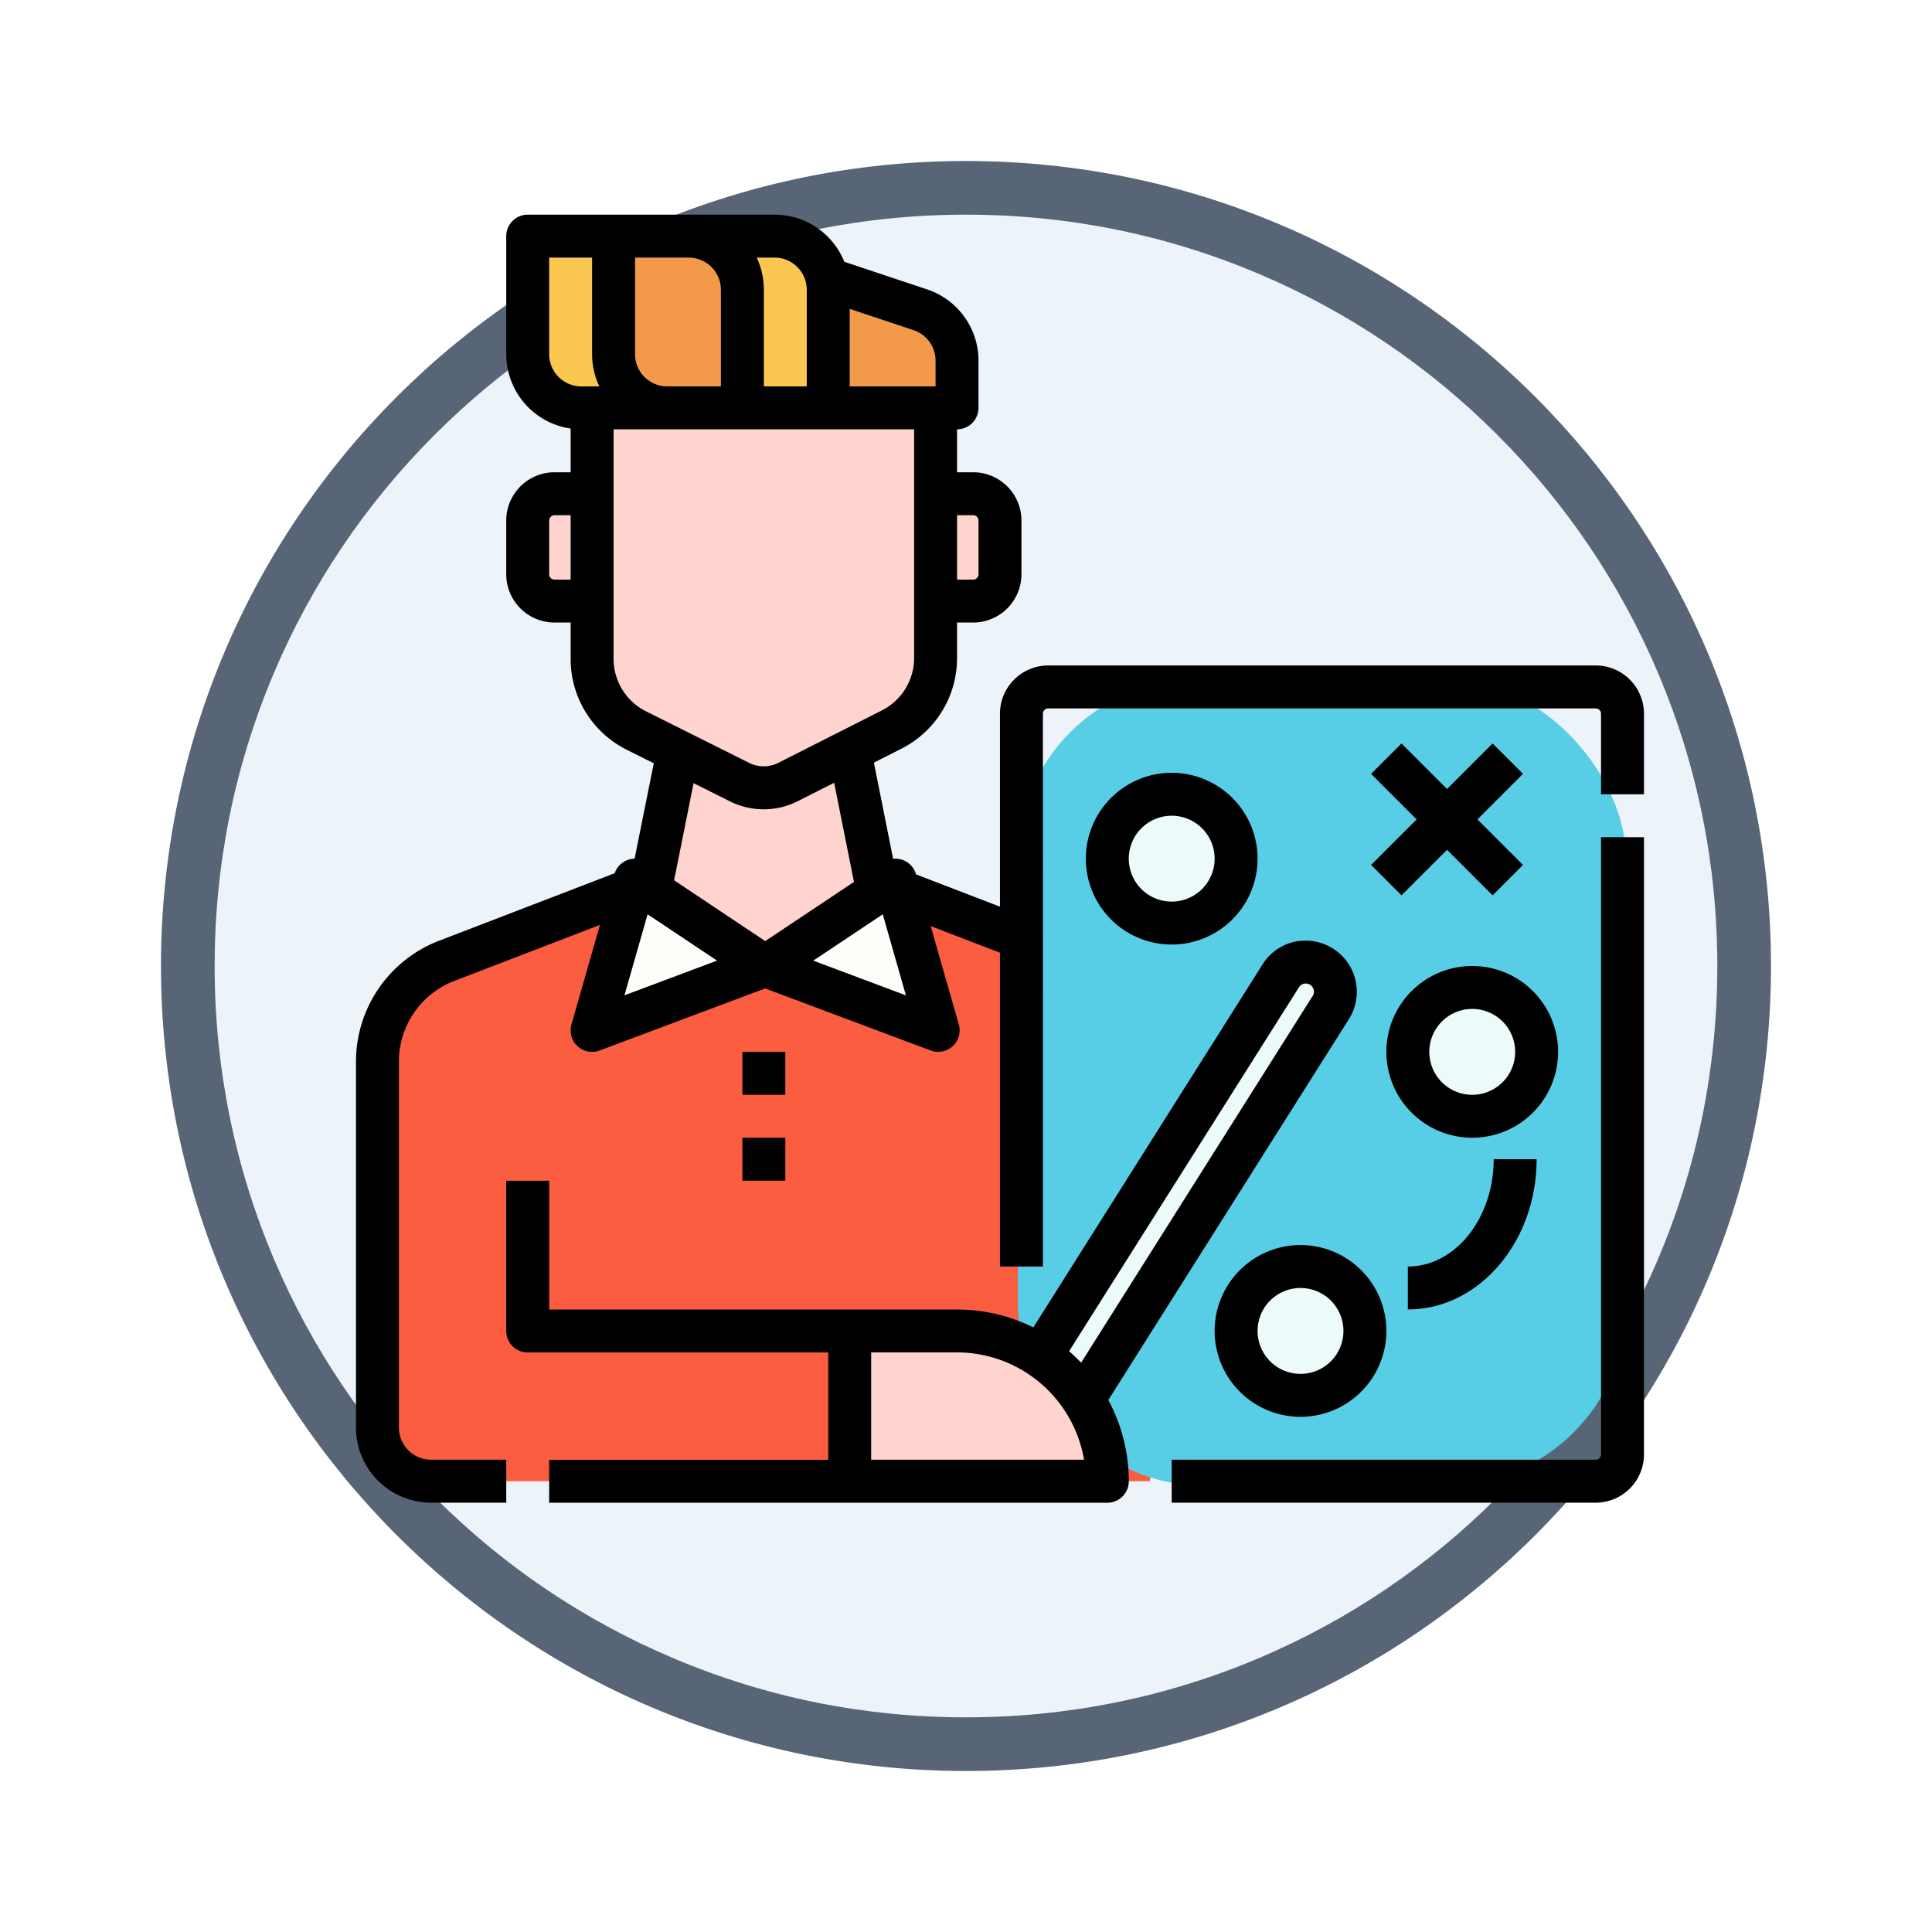 <svg xmlns="http://www.w3.org/2000/svg" xmlns:xlink="http://www.w3.org/1999/xlink" width="108" height="108" viewBox="0 0 108 108">
  <defs>
    <filter id="Path_904820" x="0" y="0" width="108" height="108" filterUnits="userSpaceOnUse">
      <feOffset dy="3" input="SourceAlpha"/>
      <feGaussianBlur stdDeviation="3" result="blur"/>
      <feFlood flood-opacity="0.161"/>
      <feComposite operator="in" in2="blur"/>
      <feComposite in="SourceGraphic"/>
    </filter>
  </defs>
  <g id="Group_1144880" data-name="Group 1144880" transform="translate(-198.101 -3259)">
    <g id="Group_1144097" data-name="Group 1144097" transform="translate(1 2148.993)">
      <g id="Group_1143647" data-name="Group 1143647" transform="translate(-418 -3889.993)">
        <g transform="matrix(1, 0, 0, 1, 615.1, 5000)" filter="url(#Path_904820)">
          <g id="Path_904820-2" data-name="Path 904820" transform="translate(9 6)" fill="#ecf4fa">
            <path d="M 45 88.5 C 39.127 88.5 33.43 87.35 28.068 85.082 C 22.889 82.891 18.236 79.755 14.241 75.759 C 10.245 71.764 7.109 67.111 4.918 61.932 C 2.65 56.57 1.5 50.873 1.5 45 C 1.5 39.127 2.65 33.43 4.918 28.068 C 7.109 22.889 10.245 18.236 14.241 14.241 C 18.236 10.245 22.889 7.109 28.068 4.918 C 33.43 2.65 39.127 1.5 45 1.5 C 50.873 1.5 56.57 2.65 61.932 4.918 C 67.111 7.109 71.764 10.245 75.759 14.241 C 79.755 18.236 82.891 22.889 85.082 28.068 C 87.35 33.43 88.5 39.127 88.5 45 C 88.5 50.873 87.35 56.57 85.082 61.932 C 82.891 67.111 79.755 71.764 75.759 75.759 C 71.764 79.755 67.111 82.891 61.932 85.082 C 56.57 87.35 50.873 88.5 45 88.5 Z" stroke="none"/>
            <path d="M 45 3 C 39.329 3 33.829 4.11 28.653 6.299 C 23.652 8.415 19.16 11.443 15.302 15.302 C 11.443 19.16 8.415 23.652 6.299 28.653 C 4.11 33.829 3 39.329 3 45 C 3 50.671 4.11 56.171 6.299 61.347 C 8.415 66.348 11.443 70.84 15.302 74.698 C 19.16 78.557 23.652 81.585 28.653 83.701 C 33.829 85.89 39.329 87 45 87 C 50.671 87 56.171 85.89 61.347 83.701 C 66.348 81.585 70.84 78.557 74.698 74.698 C 78.557 70.84 81.585 66.348 83.701 61.347 C 85.89 56.171 87 50.671 87 45 C 87 39.329 85.89 33.829 83.701 28.653 C 81.585 23.652 78.557 19.16 74.698 15.302 C 70.84 11.443 66.348 8.415 61.347 6.299 C 56.171 4.11 50.671 3 45 3 M 45 0 C 69.853 0 90 20.147 90 45 C 90 69.853 69.853 90 45 90 C 20.147 90 0 69.853 0 45 C 0 20.147 20.147 0 45 0 Z" stroke="none" fill="#586577"/>
          </g>
        </g>
      </g>
    </g>
    <g id="tactic_2721537" transform="translate(202 3255)">
      <g id="Group_1144876" data-name="Group 1144876" transform="translate(17.2 16)">
        <path id="Path_978994" data-name="Path 978994" d="M24,294.6V274.121a6,6,0,0,1,3.846-5.6L39.6,264h12l11.754,4.521a6,6,0,0,1,3.846,5.6V297.6H27A3,3,0,0,1,24,294.6Z" transform="translate(-24 -226.8)" fill="#fa5d3f"/>
        <g id="Group_1144874" data-name="Group 1144874" transform="translate(12 10.8)">
          <path id="Path_978995" data-name="Path 978995" d="M134.4,228H120l2.4-12H132Z" transform="translate(-117.6 -196.8)" fill="#ffd4cf"/>
          <path id="Path_978996" data-name="Path 978996" d="M123.2,88H104v14.019a4.5,4.5,0,0,0,2.488,4.025l5.762,2.881a3,3,0,0,0,2.7-.007l5.786-2.93a4.5,4.5,0,0,0,2.467-4.015Z" transform="translate(-104 -88)" fill="#ffd4cf"/>
        </g>
        <path id="Path_978997" data-name="Path 978997" d="M80,30.6V24H93.8a3,3,0,0,1,3,3v6.6H83A3,3,0,0,1,80,30.6Z" transform="translate(-71.6 -22.8)" fill="#fac850"/>
        <path id="Path_978998" data-name="Path 978998" d="M199.2,47.2H192V40l5.149,1.716a3,3,0,0,1,2.051,2.846Z" transform="translate(-166.8 -36.4)" fill="#f29a49"/>
        <path id="Path_978999" data-name="Path 978999" d="M112,24h4.2a3,3,0,0,1,3,3v6.6H115a3,3,0,0,1-3-3Z" transform="translate(-98.8 -22.8)" fill="#f29a49"/>
        <path id="Path_979000" data-name="Path 979000" d="M232,120h2.1a1.5,1.5,0,0,1,1.5,1.5v3a1.5,1.5,0,0,1-1.5,1.5H232Z" transform="translate(-200.8 -104.4)" fill="#ffd4cf"/>
        <path id="Path_979001" data-name="Path 979001" d="M0,0H2.1A1.5,1.5,0,0,1,3.6,1.5v3A1.5,1.5,0,0,1,2.1,6H0Z" transform="translate(12 21.6) rotate(180)" fill="#ffd4cf"/>
        <path id="Path_979002" data-name="Path 979002" d="M98.1,30.4h-.9V28a1.2,1.2,0,0,0,1.2-1.2V24.162a4.2,4.2,0,0,0-2.872-3.984L90.9,18.634A4.207,4.207,0,0,0,87,16H73.2A1.2,1.2,0,0,0,72,17.2v6.6a4.207,4.207,0,0,0,3.6,4.157V30.4h-.9A2.7,2.7,0,0,0,72,33.1v3a2.7,2.7,0,0,0,2.7,2.7h.9v2.019a5.669,5.669,0,0,0,3.151,5.1L84.513,48.8a4.218,4.218,0,0,0,3.776-.01l5.786-2.93A5.673,5.673,0,0,0,97.2,40.773V38.8h.9a2.7,2.7,0,0,0,2.7-2.7v-3a2.7,2.7,0,0,0-2.7-2.7ZM96,24.162V25.6H91.2V21.265l3.57,1.19A1.8,1.8,0,0,1,96,24.162ZM88.8,20.2v5.4H86.4V20.2a4.175,4.175,0,0,0-.4-1.8H87a1.8,1.8,0,0,1,1.8,1.8Zm-6.6-1.8A1.8,1.8,0,0,1,84,20.2v5.4H81a1.8,1.8,0,0,1-1.8-1.8V18.4Zm-7.8,5.4V18.4h2.4v5.4a4.175,4.175,0,0,0,.405,1.8H76.2A1.8,1.8,0,0,1,74.4,23.8Zm.3,12.6a.3.3,0,0,1-.3-.3v-3a.3.3,0,0,1,.3-.3h.9v3.6Zm20.1,4.373a3.285,3.285,0,0,1-1.809,2.944L87.2,46.647a1.808,1.808,0,0,1-1.618,0l-5.762-2.881A3.282,3.282,0,0,1,78,40.819V28H94.8ZM98.4,36.1a.3.3,0,0,1-.3.3h-.9V32.8h.9a.3.3,0,0,1,.3.3Z" transform="translate(-64.8 -16)"/>
        <path id="Path_979003" data-name="Path 979003" d="M106.4,264l7.2,4.8-9.6,3.6Z" transform="translate(-92 -226.8)" fill="#fffdfa"/>
        <path id="Path_979004" data-name="Path 979004" d="M176.2,264l-7.2,4.8,9.6,3.6Z" transform="translate(-147.25 -226.8)" fill="#fffdfa"/>
        <path id="Path_979008" data-name="Path 979008" d="M160,328h2.4v2.4H160Z" transform="translate(-139.6 -281.2)"/>
        <path id="Path_979009" data-name="Path 979009" d="M160,360h2.4v2.4H160Z" transform="translate(-139.6 -308.4)"/>
      </g>
      <g id="Group_1144877" data-name="Group 1144877" transform="translate(52.9 42.1)">
        <rect id="Rectangle_405929" data-name="Rectangle 405929" width="34" height="45" rx="10" transform="translate(0.1 -0.1)" fill="#57cee6"/>
        <path id="Path_979010" data-name="Path 979010" d="M343.7,285.2H320v-2.4h23.7a.3.3,0,0,0,.3-.3V248h2.4v34.5A2.7,2.7,0,0,1,343.7,285.2Z" transform="translate(-311.3 -239.3)"/>
        <circle id="Ellipse_11638" data-name="Ellipse 11638" cx="4" cy="4" r="4" transform="translate(5.1 5.9)" fill="#ecfbf9"/>
        <path id="Path_979011" data-name="Path 979011" d="M292.8,233.6a4.8,4.8,0,1,1,4.8-4.8,4.8,4.8,0,0,1-4.8,4.8Zm0-7.2a2.4,2.4,0,1,0,2.4,2.4A2.4,2.4,0,0,0,292.8,226.4Z" transform="translate(-284.1 -218.9)"/>
        <ellipse id="Ellipse_11639" data-name="Ellipse 11639" cx="4" cy="3.5" rx="4" ry="3.5" transform="translate(12.1 32.9)" fill="#ecfbf9"/>
        <path id="Path_979012" data-name="Path 979012" d="M340.8,409.6a4.8,4.8,0,1,1,4.8-4.8A4.8,4.8,0,0,1,340.8,409.6Zm0-7.2a2.4,2.4,0,1,0,2.4,2.4,2.4,2.4,0,0,0-2.4-2.4Z" transform="translate(-324.9 -368.5)"/>
        <ellipse id="Ellipse_11640" data-name="Ellipse 11640" cx="4" cy="3.5" rx="4" ry="3.5" transform="translate(21.1 16.9)" fill="#ecfbf9"/>
        <path id="Path_979013" data-name="Path 979013" d="M404.8,305.6a4.8,4.8,0,1,1,4.8-4.8A4.8,4.8,0,0,1,404.8,305.6Zm0-7.2a2.4,2.4,0,1,0,2.4,2.4A2.4,2.4,0,0,0,404.8,298.4Z" transform="translate(-379.3 -280.1)"/>
        <path id="Path_979014" data-name="Path 979014" d="M402.828,214.785l-1.7-1.7-2.546,2.546-2.546-2.546-1.7,1.7,2.546,2.546-2.546,2.545,1.7,1.7,2.546-2.546,2.546,2.546,1.7-1.7-2.546-2.545Z" transform="translate(-374.491 -209.625)"/>
        <path id="Path_979015" data-name="Path 979015" d="M408,376.4V374c2.647,0,4.8-2.692,4.8-6h2.4C415.2,372.632,411.97,376.4,408,376.4Z" transform="translate(-386.1 -341.3)"/>
        <path id="Path_979016" data-name="Path 979016" d="M272,316.335l13.3-21.055a1.65,1.65,0,0,1,2.562-.285l.008.008a1.65,1.65,0,0,1,.228,2.048l-13.7,21.684Z" transform="translate(-270.5 -278.835)" fill="#ecfbf9"/>
      </g>
      <g id="Group_1144879" data-name="Group 1144879" transform="translate(16 41.2)">
        <path id="Path_979017" data-name="Path 979017" d="M206,432h-6v8.4h14.4A8.4,8.4,0,0,0,206,432Z" transform="translate(-172.4 -394.8)" fill="#ffd4cf"/>
        <g id="Group_1144878" data-name="Group 1144878" transform="translate(0)">
          <path id="Path_979018" data-name="Path 979018" d="M85.3,184H54.7a2.7,2.7,0,0,0-2.7,2.7v10.784l-4.694-1.805,0-.008a1.2,1.2,0,0,0-1.279-.864l-1.248-6.242-2.353.471,1.413,7.065-4.961,3.307-5.094-3.4,1.4-6.977-2.354-.471L31.576,194.8a1.2,1.2,0,0,0-1.112.812L20.615,199.4A7.243,7.243,0,0,0,16,206.121V226.6a4.2,4.2,0,0,0,4.2,4.2h4.2v-2.4H20.2a1.8,1.8,0,0,1-1.8-1.8V206.121a4.829,4.829,0,0,1,3.077-4.48l8.16-3.139-1.591,5.568a1.2,1.2,0,0,0,1.575,1.453l9.254-3.47,9.254,3.47A1.2,1.2,0,0,0,49.7,204.07l-1.572-5.5L52,200.055V217.6h2.4V186.7a.3.3,0,0,1,.3-.3H85.3a.3.3,0,0,1,.3.3v4.5H88v-4.5A2.7,2.7,0,0,0,85.3,184ZM31.008,202.44l1.294-4.53,3.883,2.589ZM41.565,200.5l3.883-2.589,1.294,4.53Z" transform="translate(-16 -184)"/>
          <path id="Path_979019" data-name="Path 979019" d="M116.377,286.528a2.836,2.836,0,0,0-2.094,1.311l-12.818,20.3a9.54,9.54,0,0,0-4.265-1H74.4v-7.2H72v8.4a1.2,1.2,0,0,0,1.2,1.2H90v6H74.4v2.4h31.2a1.2,1.2,0,0,0,1.2-1.2,9.541,9.541,0,0,0-1.144-4.542l13.454-21.3a2.859,2.859,0,0,0-2.733-4.362ZM92.4,315.535v-6h4.8a7.212,7.212,0,0,1,7.1,6Zm24.681-25.926-12.945,20.5q-.321-.336-.673-.64l12.849-20.344a.443.443,0,0,1,.33-.207.459.459,0,0,1,.438.7Z" transform="translate(-63.6 -271.135)"/>
        </g>
      </g>
    </g>
  </g>
</svg>
